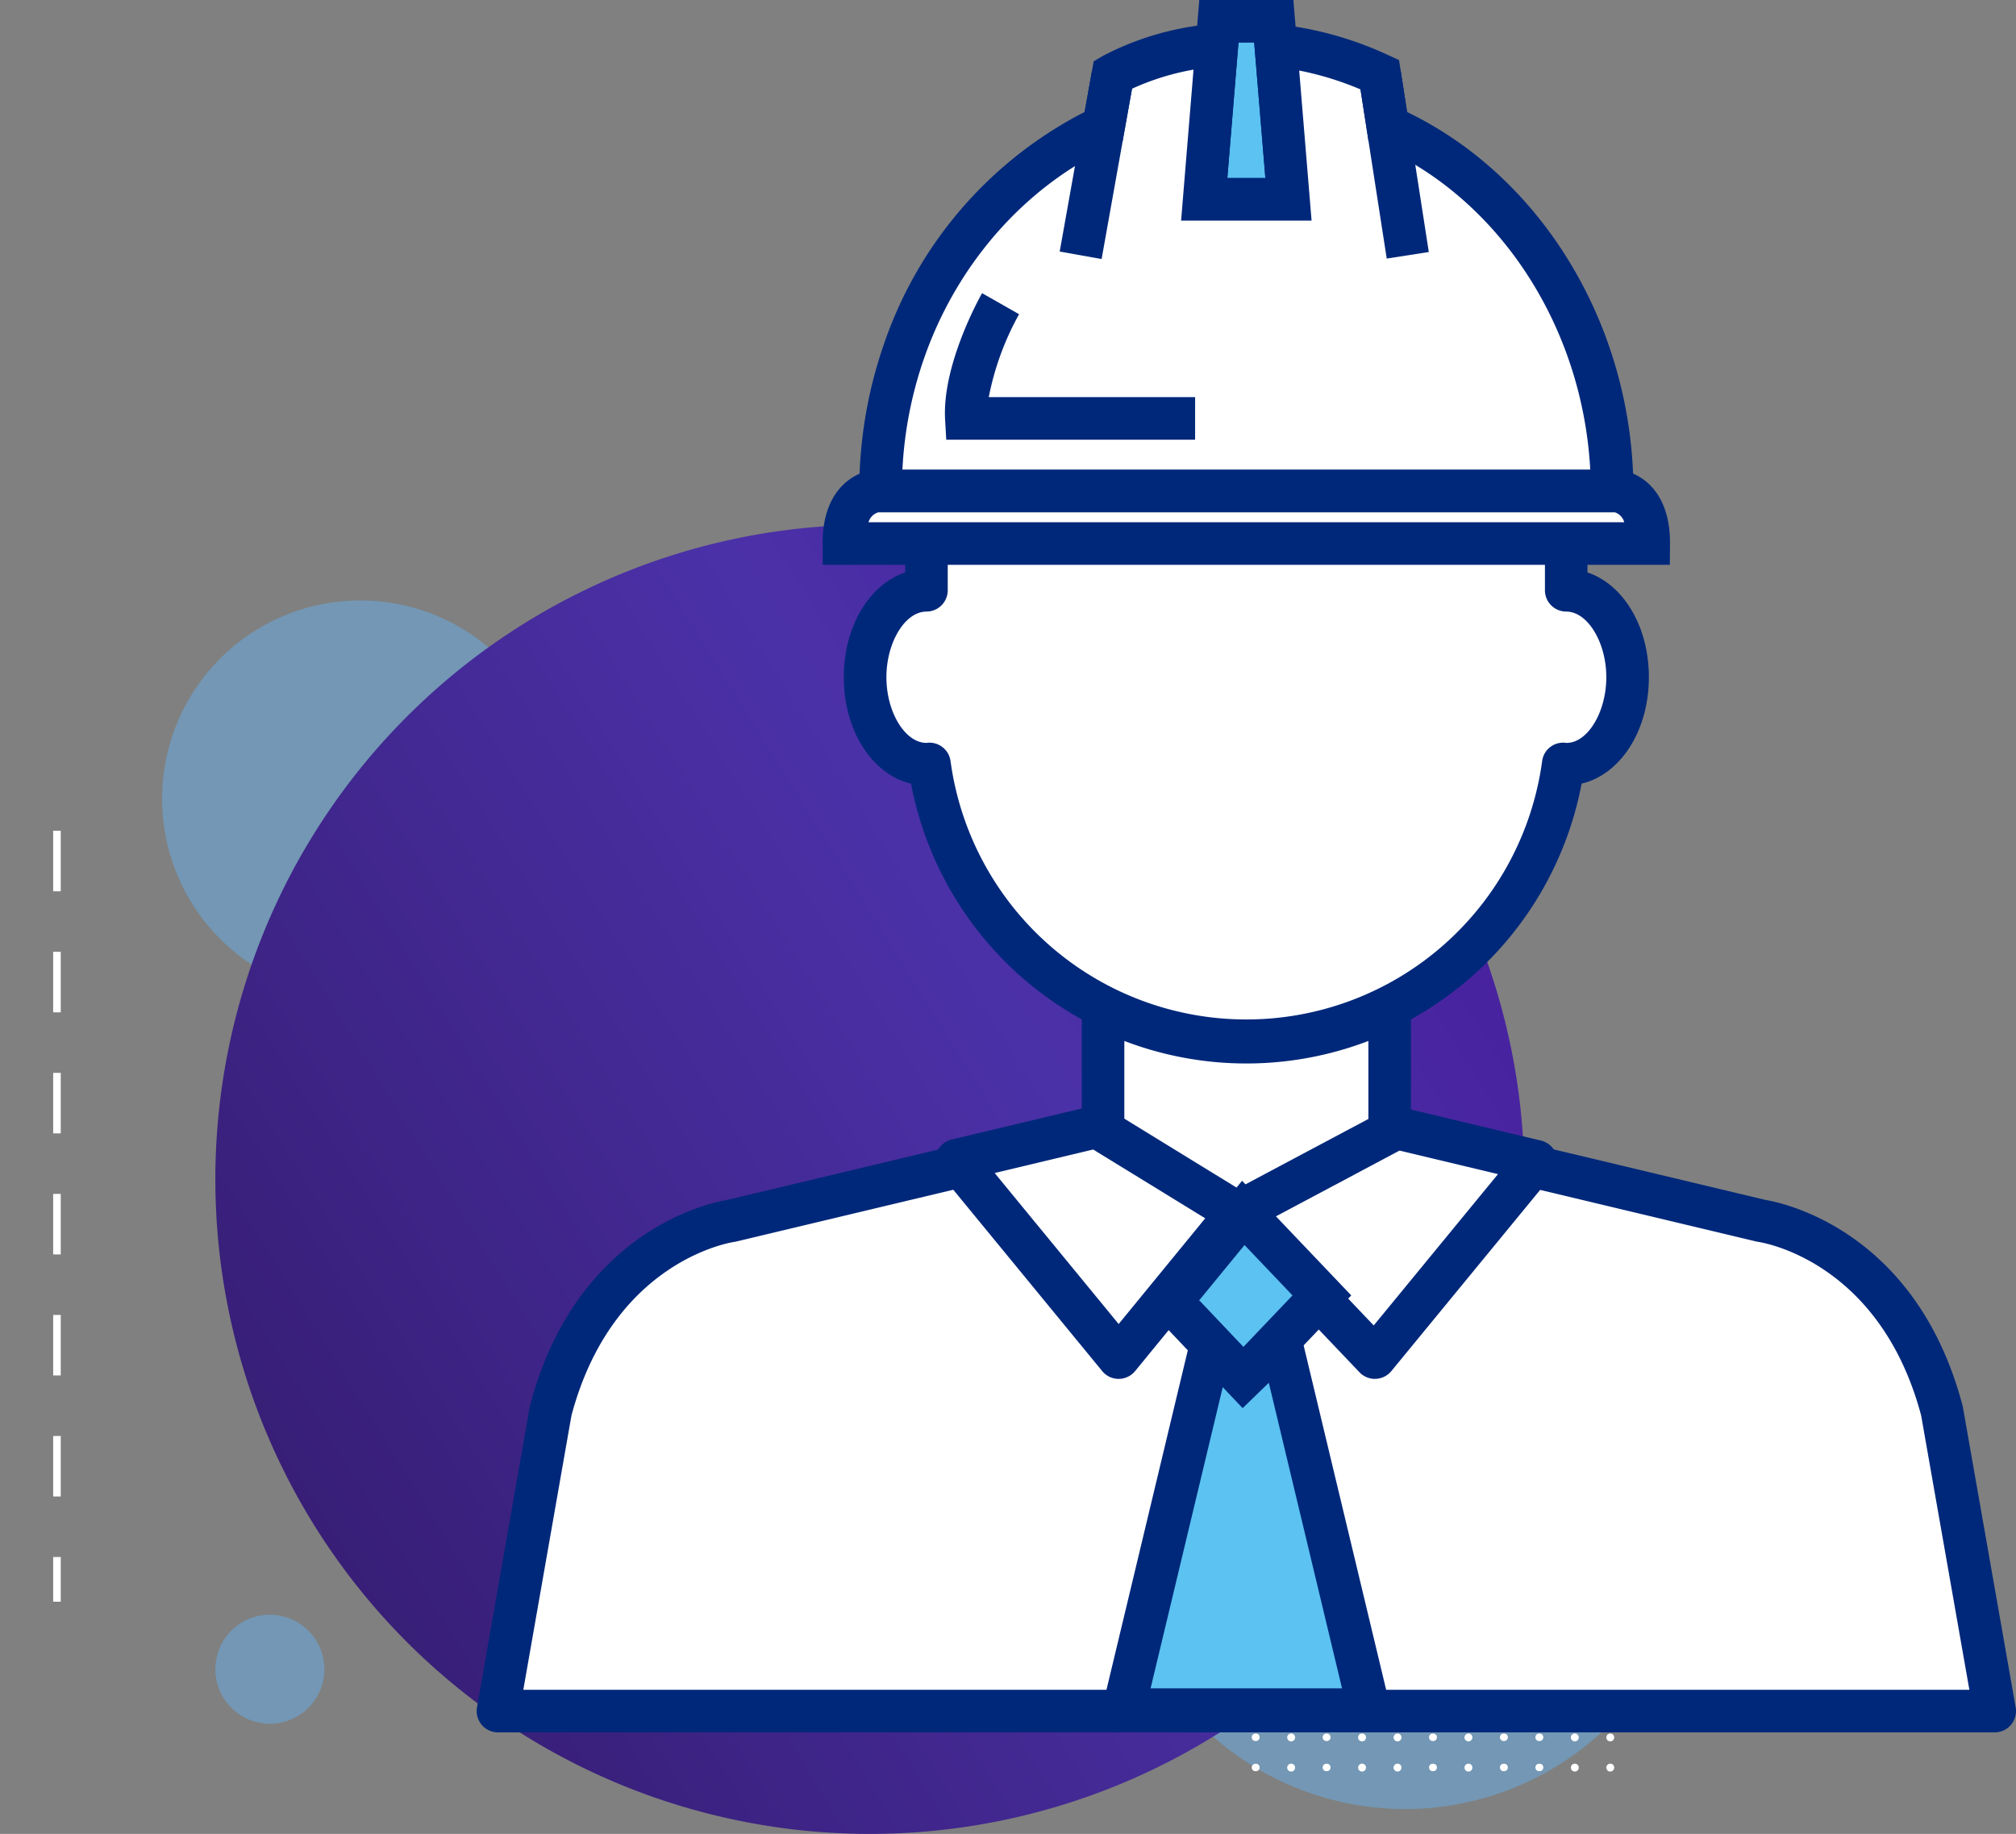 <svg xmlns="http://www.w3.org/2000/svg" xmlns:xlink="http://www.w3.org/1999/xlink" width="266.53" height="242.423" viewBox="0 0 266.53 242.423">
  <rect x="0" y="0" width="266.53" height="242.423" fill="#808080" stroke="none"/>
  <defs>
    <linearGradient id="linear-gradient" x1="-0.3" y1="0.958" x2="1.115" y2="0.079" gradientUnits="objectBoundingBox">
      <stop offset="0" stop-color="#2b1257"/>
      <stop offset="0.649" stop-color="#4b31a8"/>
      <stop offset="1" stop-color="#461698"/>
    </linearGradient>
  </defs>
  <g id="Grupo_81537" data-name="Grupo 81537" transform="translate(-380 -469.077)">
    <g id="Grupo_78676" data-name="Grupo 78676" transform="translate(-725 -3106.643)">
      <path id="Trazado_145968" data-name="Trazado 145968" d="M38.359,0A38.359,38.359,0,1,1,0,38.359,38.359,38.359,0,0,1,38.359,0Z" transform="translate(1252.387 3738.14)" fill="#64b5f6" opacity="0.444" style="mix-blend-mode: multiply;isolation: isolate"/>
      <path id="Trazado_145969" data-name="Trazado 145969" d="M26.211,0A26.211,26.211,0,1,1,0,26.211,26.211,26.211,0,0,1,26.211,0Z" transform="translate(1126.431 3655.093)" fill="#64b5f6" opacity="0.444" style="mix-blend-mode: multiply;isolation: isolate"/>
      <rect id="Rectángulo_34812" data-name="Rectángulo 34812" width="230" height="172.5" transform="translate(1105 3645.363)" fill="none"/>
      <path id="Trazado_145967" data-name="Trazado 145967" d="M86.529,0A86.529,86.529,0,1,1,0,86.529,86.529,86.529,0,0,1,86.529,0Z" transform="translate(1133.471 3645.085)" fill="url(#linear-gradient)"/>
      <path id="Trazado_145971" data-name="Trazado 145971" d="M7.207,0A7.207,7.207,0,1,1,0,7.207,7.207,7.207,0,0,1,7.207,0Z" transform="translate(1133.471 3789.169)" fill="#64b5f6" opacity="0.444" style="mix-blend-mode: multiply;isolation: isolate"/>
      <g id="Grupo_78276" data-name="Grupo 78276" transform="translate(1270.49 3765.026)">
        <g id="Grupo_53306" data-name="Grupo 53306">
          <path id="Trazado_99200" data-name="Trazado 99200" d="M415.256,50.722a.521.521,0,1,1-.521-.5A.51.51,0,0,1,415.256,50.722Z" transform="translate(-414.214 -50.224)" fill="#fff"/>
          <path id="Trazado_99201" data-name="Trazado 99201" d="M423.7,50.722a.521.521,0,1,1-.521-.5A.51.51,0,0,1,423.7,50.722Z" transform="translate(-417.972 -50.224)" fill="#fff"/>
          <path id="Trazado_99202" data-name="Trazado 99202" d="M432.148,50.722a.521.521,0,1,1-.521-.5A.51.51,0,0,1,432.148,50.722Z" transform="translate(-421.731 -50.224)" fill="#fff"/>
          <path id="Trazado_99203" data-name="Trazado 99203" d="M440.595,50.722a.521.521,0,1,1-.521-.5A.51.51,0,0,1,440.595,50.722Z" transform="translate(-425.49 -50.224)" fill="#fff"/>
          <path id="Trazado_99204" data-name="Trazado 99204" d="M449.041,50.722a.521.521,0,1,1-.521-.5A.51.51,0,0,1,449.041,50.722Z" transform="translate(-429.248 -50.224)" fill="#fff"/>
          <path id="Trazado_99205" data-name="Trazado 99205" d="M457.487,50.722a.521.521,0,1,1-.521-.5A.51.51,0,0,1,457.487,50.722Z" transform="translate(-433.006 -50.224)" fill="#fff"/>
          <path id="Trazado_99206" data-name="Trazado 99206" d="M465.934,50.722a.521.521,0,1,1-.521-.5A.51.51,0,0,1,465.934,50.722Z" transform="translate(-436.765 -50.224)" fill="#fff"/>
          <path id="Trazado_99207" data-name="Trazado 99207" d="M474.38,50.722a.521.521,0,1,1-.521-.5A.51.51,0,0,1,474.38,50.722Z" transform="translate(-440.523 -50.224)" fill="#fff"/>
          <path id="Trazado_99208" data-name="Trazado 99208" d="M482.826,50.722a.521.521,0,1,1-.521-.5A.51.51,0,0,1,482.826,50.722Z" transform="translate(-444.282 -50.224)" fill="#fff"/>
          <path id="Trazado_99209" data-name="Trazado 99209" d="M491.273,50.722a.521.521,0,1,1-.521-.5A.51.51,0,0,1,491.273,50.722Z" transform="translate(-448.041 -50.224)" fill="#fff"/>
          <path id="Trazado_99210" data-name="Trazado 99210" d="M499.719,50.722a.521.521,0,1,1-.521-.5A.51.51,0,0,1,499.719,50.722Z" transform="translate(-451.799 -50.224)" fill="#fff"/>
        </g>
        <g id="Grupo_53307" data-name="Grupo 53307" transform="translate(0 3.985)">
          <path id="Trazado_99211" data-name="Trazado 99211" d="M415.256,58.23a.521.521,0,1,1-.521-.5A.51.51,0,0,1,415.256,58.23Z" transform="translate(-414.214 -57.732)" fill="#fff"/>
          <path id="Trazado_99212" data-name="Trazado 99212" d="M423.7,58.23a.521.521,0,1,1-.521-.5A.51.51,0,0,1,423.7,58.23Z" transform="translate(-417.972 -57.732)" fill="#fff"/>
          <path id="Trazado_99213" data-name="Trazado 99213" d="M432.148,58.23a.521.521,0,1,1-.521-.5A.51.51,0,0,1,432.148,58.23Z" transform="translate(-421.731 -57.732)" fill="#fff"/>
          <path id="Trazado_99214" data-name="Trazado 99214" d="M440.595,58.23a.521.521,0,1,1-.521-.5A.51.51,0,0,1,440.595,58.23Z" transform="translate(-425.49 -57.732)" fill="#fff"/>
          <path id="Trazado_99215" data-name="Trazado 99215" d="M449.041,58.23a.521.521,0,1,1-.521-.5A.51.51,0,0,1,449.041,58.23Z" transform="translate(-429.248 -57.732)" fill="#fff"/>
          <path id="Trazado_99216" data-name="Trazado 99216" d="M457.487,58.23a.521.521,0,1,1-.521-.5A.51.51,0,0,1,457.487,58.23Z" transform="translate(-433.006 -57.732)" fill="#fff"/>
          <path id="Trazado_99217" data-name="Trazado 99217" d="M465.934,58.23a.521.521,0,1,1-.521-.5A.51.51,0,0,1,465.934,58.23Z" transform="translate(-436.765 -57.732)" fill="#fff"/>
          <path id="Trazado_99218" data-name="Trazado 99218" d="M474.38,58.23a.521.521,0,1,1-.521-.5A.51.51,0,0,1,474.38,58.23Z" transform="translate(-440.523 -57.732)" fill="#fff"/>
          <path id="Trazado_99219" data-name="Trazado 99219" d="M482.826,58.23a.521.521,0,1,1-.521-.5A.51.51,0,0,1,482.826,58.23Z" transform="translate(-444.282 -57.732)" fill="#fff"/>
          <path id="Trazado_99220" data-name="Trazado 99220" d="M491.273,58.23a.521.521,0,1,1-.521-.5A.51.51,0,0,1,491.273,58.23Z" transform="translate(-448.041 -57.732)" fill="#fff"/>
          <path id="Trazado_99221" data-name="Trazado 99221" d="M499.719,58.23a.521.521,0,1,1-.521-.5A.51.51,0,0,1,499.719,58.23Z" transform="translate(-451.799 -57.732)" fill="#fff"/>
        </g>
        <g id="Grupo_53308" data-name="Grupo 53308" transform="translate(0 7.97)">
          <ellipse id="Elipse_3955" data-name="Elipse 3955" cx="0.521" cy="0.498" rx="0.521" ry="0.498" fill="#fff"/>
          <path id="Trazado_99222" data-name="Trazado 99222" d="M423.7,65.738a.521.521,0,1,1-.521-.5A.51.51,0,0,1,423.7,65.738Z" transform="translate(-417.972 -65.24)" fill="#fff"/>
          <ellipse id="Elipse_3956" data-name="Elipse 3956" cx="0.521" cy="0.498" rx="0.521" ry="0.498" transform="translate(9.376)" fill="#fff"/>
          <path id="Trazado_99223" data-name="Trazado 99223" d="M440.595,65.738a.521.521,0,1,1-.521-.5A.51.51,0,0,1,440.595,65.738Z" transform="translate(-425.49 -65.24)" fill="#fff"/>
          <path id="Trazado_99224" data-name="Trazado 99224" d="M449.041,65.738a.521.521,0,1,1-.521-.5A.51.51,0,0,1,449.041,65.738Z" transform="translate(-429.248 -65.24)" fill="#fff"/>
          <ellipse id="Elipse_3957" data-name="Elipse 3957" cx="0.521" cy="0.498" rx="0.521" ry="0.498" transform="translate(23.439)" fill="#fff"/>
          <path id="Trazado_99225" data-name="Trazado 99225" d="M465.934,65.738a.521.521,0,1,1-.521-.5A.511.511,0,0,1,465.934,65.738Z" transform="translate(-436.765 -65.24)" fill="#fff"/>
          <ellipse id="Elipse_3958" data-name="Elipse 3958" cx="0.521" cy="0.498" rx="0.521" ry="0.498" transform="translate(32.815)" fill="#fff"/>
          <ellipse id="Elipse_3959" data-name="Elipse 3959" cx="0.521" cy="0.498" rx="0.521" ry="0.498" transform="translate(37.502)" fill="#fff"/>
          <path id="Trazado_99226" data-name="Trazado 99226" d="M491.273,65.738a.521.521,0,1,1-.521-.5A.511.511,0,0,1,491.273,65.738Z" transform="translate(-448.041 -65.24)" fill="#fff"/>
          <path id="Trazado_99227" data-name="Trazado 99227" d="M499.719,65.738a.521.521,0,1,1-.521-.5A.51.51,0,0,1,499.719,65.738Z" transform="translate(-451.799 -65.24)" fill="#fff"/>
        </g>
        <g id="Grupo_53309" data-name="Grupo 53309" transform="translate(0 11.955)">
          <ellipse id="Elipse_3960" data-name="Elipse 3960" cx="0.521" cy="0.498" rx="0.521" ry="0.498" transform="translate(0 0)" fill="#fff"/>
          <path id="Trazado_99228" data-name="Trazado 99228" d="M423.7,73.245a.521.521,0,1,1-.521-.5A.51.51,0,0,1,423.7,73.245Z" transform="translate(-417.972 -72.747)" fill="#fff"/>
          <ellipse id="Elipse_3961" data-name="Elipse 3961" cx="0.521" cy="0.498" rx="0.521" ry="0.498" transform="translate(9.376 0)" fill="#fff"/>
          <path id="Trazado_99229" data-name="Trazado 99229" d="M440.595,73.245a.521.521,0,1,1-.521-.5A.51.51,0,0,1,440.595,73.245Z" transform="translate(-425.49 -72.747)" fill="#fff"/>
          <path id="Trazado_99230" data-name="Trazado 99230" d="M449.041,73.245a.521.521,0,1,1-.521-.5A.51.51,0,0,1,449.041,73.245Z" transform="translate(-429.248 -72.747)" fill="#fff"/>
          <ellipse id="Elipse_3962" data-name="Elipse 3962" cx="0.521" cy="0.498" rx="0.521" ry="0.498" transform="translate(23.439 0)" fill="#fff"/>
          <path id="Trazado_99231" data-name="Trazado 99231" d="M465.934,73.245a.521.521,0,1,1-.521-.5A.51.51,0,0,1,465.934,73.245Z" transform="translate(-436.765 -72.747)" fill="#fff"/>
          <ellipse id="Elipse_3963" data-name="Elipse 3963" cx="0.521" cy="0.498" rx="0.521" ry="0.498" transform="translate(32.815 0)" fill="#fff"/>
          <ellipse id="Elipse_3964" data-name="Elipse 3964" cx="0.521" cy="0.498" rx="0.521" ry="0.498" transform="translate(37.502 0)" fill="#fff"/>
          <path id="Trazado_99232" data-name="Trazado 99232" d="M491.273,73.245a.521.521,0,1,1-.521-.5A.51.51,0,0,1,491.273,73.245Z" transform="translate(-448.041 -72.747)" fill="#fff"/>
          <path id="Trazado_99233" data-name="Trazado 99233" d="M499.719,73.245a.521.521,0,1,1-.521-.5A.51.51,0,0,1,499.719,73.245Z" transform="translate(-451.799 -72.747)" fill="#fff"/>
        </g>
        <g id="Grupo_53310" data-name="Grupo 53310" transform="translate(0 15.94)">
          <path id="Trazado_99234" data-name="Trazado 99234" d="M415.256,80.753a.521.521,0,1,1-.521-.5A.51.51,0,0,1,415.256,80.753Z" transform="translate(-414.214 -80.255)" fill="#fff"/>
          <path id="Trazado_99235" data-name="Trazado 99235" d="M423.7,80.753a.521.521,0,1,1-.521-.5A.51.51,0,0,1,423.7,80.753Z" transform="translate(-417.972 -80.255)" fill="#fff"/>
          <path id="Trazado_99236" data-name="Trazado 99236" d="M432.148,80.753a.521.521,0,1,1-.521-.5A.51.51,0,0,1,432.148,80.753Z" transform="translate(-421.731 -80.255)" fill="#fff"/>
          <path id="Trazado_99237" data-name="Trazado 99237" d="M440.595,80.753a.521.521,0,1,1-.521-.5A.51.51,0,0,1,440.595,80.753Z" transform="translate(-425.49 -80.255)" fill="#fff"/>
          <path id="Trazado_99238" data-name="Trazado 99238" d="M449.041,80.753a.521.521,0,1,1-.521-.5A.51.51,0,0,1,449.041,80.753Z" transform="translate(-429.248 -80.255)" fill="#fff"/>
          <path id="Trazado_99239" data-name="Trazado 99239" d="M457.487,80.753a.521.521,0,1,1-.521-.5A.51.51,0,0,1,457.487,80.753Z" transform="translate(-433.006 -80.255)" fill="#fff"/>
          <path id="Trazado_99240" data-name="Trazado 99240" d="M465.934,80.753a.521.521,0,1,1-.521-.5A.51.51,0,0,1,465.934,80.753Z" transform="translate(-436.765 -80.255)" fill="#fff"/>
          <path id="Trazado_99241" data-name="Trazado 99241" d="M474.38,80.753a.521.521,0,1,1-.521-.5A.51.51,0,0,1,474.38,80.753Z" transform="translate(-440.523 -80.255)" fill="#fff"/>
          <path id="Trazado_99242" data-name="Trazado 99242" d="M482.826,80.753a.521.521,0,1,1-.521-.5A.51.51,0,0,1,482.826,80.753Z" transform="translate(-444.282 -80.255)" fill="#fff"/>
          <path id="Trazado_99243" data-name="Trazado 99243" d="M491.273,80.753a.521.521,0,1,1-.521-.5A.51.51,0,0,1,491.273,80.753Z" transform="translate(-448.041 -80.255)" fill="#fff"/>
          <path id="Trazado_99244" data-name="Trazado 99244" d="M499.719,80.753a.521.521,0,1,1-.521-.5A.51.51,0,0,1,499.719,80.753Z" transform="translate(-451.799 -80.255)" fill="#fff"/>
        </g>
        <g id="Grupo_53311" data-name="Grupo 53311" transform="translate(0 19.925)">
          <ellipse id="Elipse_3965" data-name="Elipse 3965" cx="0.521" cy="0.498" rx="0.521" ry="0.498" transform="translate(0 0)" fill="#fff"/>
          <path id="Trazado_99245" data-name="Trazado 99245" d="M423.7,88.261a.521.521,0,1,1-.521-.5A.51.51,0,0,1,423.7,88.261Z" transform="translate(-417.972 -87.763)" fill="#fff"/>
          <ellipse id="Elipse_3966" data-name="Elipse 3966" cx="0.521" cy="0.498" rx="0.521" ry="0.498" transform="translate(9.376 0)" fill="#fff"/>
          <path id="Trazado_99246" data-name="Trazado 99246" d="M440.595,88.261a.521.521,0,1,1-.521-.5A.51.51,0,0,1,440.595,88.261Z" transform="translate(-425.49 -87.763)" fill="#fff"/>
          <path id="Trazado_99247" data-name="Trazado 99247" d="M449.041,88.261a.521.521,0,1,1-.521-.5A.51.51,0,0,1,449.041,88.261Z" transform="translate(-429.248 -87.763)" fill="#fff"/>
          <ellipse id="Elipse_3967" data-name="Elipse 3967" cx="0.521" cy="0.498" rx="0.521" ry="0.498" transform="translate(23.439 0)" fill="#fff"/>
          <path id="Trazado_99248" data-name="Trazado 99248" d="M465.934,88.261a.521.521,0,1,1-.521-.5A.51.51,0,0,1,465.934,88.261Z" transform="translate(-436.765 -87.763)" fill="#fff"/>
          <ellipse id="Elipse_3968" data-name="Elipse 3968" cx="0.521" cy="0.498" rx="0.521" ry="0.498" transform="translate(32.815 0)" fill="#fff"/>
          <ellipse id="Elipse_3969" data-name="Elipse 3969" cx="0.521" cy="0.498" rx="0.521" ry="0.498" transform="translate(37.502 0)" fill="#fff"/>
          <path id="Trazado_99249" data-name="Trazado 99249" d="M491.273,88.261a.521.521,0,1,1-.521-.5A.51.51,0,0,1,491.273,88.261Z" transform="translate(-448.041 -87.763)" fill="#fff"/>
          <path id="Trazado_99250" data-name="Trazado 99250" d="M499.719,88.261a.521.521,0,1,1-.521-.5A.51.51,0,0,1,499.719,88.261Z" transform="translate(-451.799 -87.763)" fill="#fff"/>
        </g>
        <g id="Grupo_53312" data-name="Grupo 53312" transform="translate(0 23.91)">
          <ellipse id="Elipse_3970" data-name="Elipse 3970" cx="0.521" cy="0.498" rx="0.521" ry="0.498" fill="#fff"/>
          <path id="Trazado_99251" data-name="Trazado 99251" d="M423.7,95.769a.521.521,0,1,1-.521-.5A.51.51,0,0,1,423.7,95.769Z" transform="translate(-417.972 -95.271)" fill="#fff"/>
          <ellipse id="Elipse_3971" data-name="Elipse 3971" cx="0.521" cy="0.498" rx="0.521" ry="0.498" transform="translate(9.376)" fill="#fff"/>
          <path id="Trazado_99252" data-name="Trazado 99252" d="M440.595,95.769a.521.521,0,1,1-.521-.5A.51.51,0,0,1,440.595,95.769Z" transform="translate(-425.49 -95.271)" fill="#fff"/>
          <path id="Trazado_99253" data-name="Trazado 99253" d="M449.041,95.769a.521.521,0,1,1-.521-.5A.51.51,0,0,1,449.041,95.769Z" transform="translate(-429.248 -95.271)" fill="#fff"/>
          <ellipse id="Elipse_3972" data-name="Elipse 3972" cx="0.521" cy="0.498" rx="0.521" ry="0.498" transform="translate(23.439)" fill="#fff"/>
          <path id="Trazado_99254" data-name="Trazado 99254" d="M465.934,95.769a.521.521,0,1,1-.521-.5A.51.51,0,0,1,465.934,95.769Z" transform="translate(-436.765 -95.271)" fill="#fff"/>
          <ellipse id="Elipse_3973" data-name="Elipse 3973" cx="0.521" cy="0.498" rx="0.521" ry="0.498" transform="translate(32.815)" fill="#fff"/>
          <ellipse id="Elipse_3974" data-name="Elipse 3974" cx="0.521" cy="0.498" rx="0.521" ry="0.498" transform="translate(37.502)" fill="#fff"/>
          <path id="Trazado_99255" data-name="Trazado 99255" d="M491.273,95.769a.521.521,0,1,1-.521-.5A.51.51,0,0,1,491.273,95.769Z" transform="translate(-448.041 -95.271)" fill="#fff"/>
          <path id="Trazado_99256" data-name="Trazado 99256" d="M499.719,95.769a.521.521,0,1,1-.521-.5A.51.51,0,0,1,499.719,95.769Z" transform="translate(-451.799 -95.271)" fill="#fff"/>
        </g>
        <g id="Grupo_53313" data-name="Grupo 53313" transform="translate(0 27.895)">
          <path id="Trazado_99257" data-name="Trazado 99257" d="M415.256,103.277a.521.521,0,1,1-.521-.5A.51.51,0,0,1,415.256,103.277Z" transform="translate(-414.214 -102.779)" fill="#fff"/>
          <path id="Trazado_99258" data-name="Trazado 99258" d="M423.7,103.277a.521.521,0,1,1-.521-.5A.51.51,0,0,1,423.7,103.277Z" transform="translate(-417.972 -102.779)" fill="#fff"/>
          <path id="Trazado_99259" data-name="Trazado 99259" d="M432.148,103.277a.521.521,0,1,1-.521-.5A.51.51,0,0,1,432.148,103.277Z" transform="translate(-421.731 -102.779)" fill="#fff"/>
          <path id="Trazado_99260" data-name="Trazado 99260" d="M440.595,103.277a.521.521,0,1,1-.521-.5A.51.51,0,0,1,440.595,103.277Z" transform="translate(-425.49 -102.779)" fill="#fff"/>
          <path id="Trazado_99261" data-name="Trazado 99261" d="M449.041,103.277a.521.521,0,1,1-.521-.5A.51.51,0,0,1,449.041,103.277Z" transform="translate(-429.248 -102.779)" fill="#fff"/>
          <path id="Trazado_99262" data-name="Trazado 99262" d="M457.487,103.277a.521.521,0,1,1-.521-.5A.51.51,0,0,1,457.487,103.277Z" transform="translate(-433.006 -102.779)" fill="#fff"/>
          <path id="Trazado_99263" data-name="Trazado 99263" d="M465.934,103.277a.521.521,0,1,1-.521-.5A.51.51,0,0,1,465.934,103.277Z" transform="translate(-436.765 -102.779)" fill="#fff"/>
          <path id="Trazado_99264" data-name="Trazado 99264" d="M474.38,103.277a.521.521,0,1,1-.521-.5A.51.51,0,0,1,474.38,103.277Z" transform="translate(-440.523 -102.779)" fill="#fff"/>
          <path id="Trazado_99265" data-name="Trazado 99265" d="M482.826,103.277a.521.521,0,1,1-.521-.5A.51.51,0,0,1,482.826,103.277Z" transform="translate(-444.282 -102.779)" fill="#fff"/>
          <path id="Trazado_99266" data-name="Trazado 99266" d="M491.273,103.277a.521.521,0,1,1-.521-.5A.51.51,0,0,1,491.273,103.277Z" transform="translate(-448.041 -102.779)" fill="#fff"/>
          <path id="Trazado_99267" data-name="Trazado 99267" d="M499.719,103.277a.521.521,0,1,1-.521-.5A.51.51,0,0,1,499.719,103.277Z" transform="translate(-451.799 -102.779)" fill="#fff"/>
        </g>
        <g id="Grupo_53314" data-name="Grupo 53314" transform="translate(0 31.88)">
          <ellipse id="Elipse_3975" data-name="Elipse 3975" cx="0.521" cy="0.498" rx="0.521" ry="0.498" fill="#fff"/>
          <path id="Trazado_99268" data-name="Trazado 99268" d="M423.7,110.785a.521.521,0,1,1-.521-.5A.51.51,0,0,1,423.7,110.785Z" transform="translate(-417.972 -110.287)" fill="#fff"/>
          <ellipse id="Elipse_3976" data-name="Elipse 3976" cx="0.521" cy="0.498" rx="0.521" ry="0.498" transform="translate(9.376)" fill="#fff"/>
          <path id="Trazado_99269" data-name="Trazado 99269" d="M440.595,110.785a.521.521,0,1,1-.521-.5A.51.51,0,0,1,440.595,110.785Z" transform="translate(-425.49 -110.287)" fill="#fff"/>
          <path id="Trazado_99270" data-name="Trazado 99270" d="M449.041,110.785a.521.521,0,1,1-.521-.5A.51.51,0,0,1,449.041,110.785Z" transform="translate(-429.248 -110.287)" fill="#fff"/>
          <ellipse id="Elipse_3977" data-name="Elipse 3977" cx="0.521" cy="0.498" rx="0.521" ry="0.498" transform="translate(23.439)" fill="#fff"/>
          <path id="Trazado_99271" data-name="Trazado 99271" d="M465.934,110.785a.521.521,0,1,1-.521-.5A.511.511,0,0,1,465.934,110.785Z" transform="translate(-436.765 -110.287)" fill="#fff"/>
          <ellipse id="Elipse_3978" data-name="Elipse 3978" cx="0.521" cy="0.498" rx="0.521" ry="0.498" transform="translate(32.815)" fill="#fff"/>
          <ellipse id="Elipse_3979" data-name="Elipse 3979" cx="0.521" cy="0.498" rx="0.521" ry="0.498" transform="translate(37.502)" fill="#fff"/>
          <path id="Trazado_99272" data-name="Trazado 99272" d="M491.273,110.785a.521.521,0,1,1-.521-.5A.511.511,0,0,1,491.273,110.785Z" transform="translate(-448.041 -110.287)" fill="#fff"/>
          <path id="Trazado_99273" data-name="Trazado 99273" d="M499.719,110.785a.521.521,0,1,1-.521-.5A.51.51,0,0,1,499.719,110.785Z" transform="translate(-451.799 -110.287)" fill="#fff"/>
        </g>
        <g id="Grupo_53315" data-name="Grupo 53315" transform="translate(0 35.864)">
          <path id="Trazado_99274" data-name="Trazado 99274" d="M415.256,118.292a.521.521,0,1,1-.521-.5A.51.51,0,0,1,415.256,118.292Z" transform="translate(-414.214 -117.794)" fill="#fff"/>
          <path id="Trazado_99275" data-name="Trazado 99275" d="M423.7,118.292a.521.521,0,1,1-.521-.5A.51.51,0,0,1,423.7,118.292Z" transform="translate(-417.972 -117.794)" fill="#fff"/>
          <path id="Trazado_99276" data-name="Trazado 99276" d="M432.148,118.292a.521.521,0,1,1-.521-.5A.51.51,0,0,1,432.148,118.292Z" transform="translate(-421.731 -117.794)" fill="#fff"/>
          <path id="Trazado_99277" data-name="Trazado 99277" d="M440.595,118.292a.521.521,0,1,1-.521-.5A.51.51,0,0,1,440.595,118.292Z" transform="translate(-425.49 -117.794)" fill="#fff"/>
          <path id="Trazado_99278" data-name="Trazado 99278" d="M449.041,118.292a.521.521,0,1,1-.521-.5A.51.51,0,0,1,449.041,118.292Z" transform="translate(-429.248 -117.794)" fill="#fff"/>
          <path id="Trazado_99279" data-name="Trazado 99279" d="M457.487,118.292a.521.521,0,1,1-.521-.5A.51.51,0,0,1,457.487,118.292Z" transform="translate(-433.006 -117.794)" fill="#fff"/>
          <path id="Trazado_99280" data-name="Trazado 99280" d="M465.934,118.292a.521.521,0,1,1-.521-.5A.511.511,0,0,1,465.934,118.292Z" transform="translate(-436.765 -117.794)" fill="#fff"/>
          <path id="Trazado_99281" data-name="Trazado 99281" d="M474.38,118.292a.521.521,0,1,1-.521-.5A.51.51,0,0,1,474.38,118.292Z" transform="translate(-440.523 -117.794)" fill="#fff"/>
          <path id="Trazado_99282" data-name="Trazado 99282" d="M482.826,118.292a.521.521,0,1,1-.521-.5A.51.51,0,0,1,482.826,118.292Z" transform="translate(-444.282 -117.794)" fill="#fff"/>
          <path id="Trazado_99283" data-name="Trazado 99283" d="M491.273,118.292a.521.521,0,1,1-.521-.5A.511.511,0,0,1,491.273,118.292Z" transform="translate(-448.041 -117.794)" fill="#fff"/>
          <path id="Trazado_99284" data-name="Trazado 99284" d="M499.719,118.292a.521.521,0,1,1-.521-.5A.51.51,0,0,1,499.719,118.292Z" transform="translate(-451.799 -117.794)" fill="#fff"/>
        </g>
        <g id="Grupo_53316" data-name="Grupo 53316" transform="translate(0 39.849)">
          <ellipse id="Elipse_3980" data-name="Elipse 3980" cx="0.521" cy="0.498" rx="0.521" ry="0.498" transform="translate(0 0)" fill="#fff"/>
          <path id="Trazado_99285" data-name="Trazado 99285" d="M423.7,125.8a.521.521,0,1,1-.521-.5A.51.51,0,0,1,423.7,125.8Z" transform="translate(-417.972 -125.302)" fill="#fff"/>
          <ellipse id="Elipse_3981" data-name="Elipse 3981" cx="0.521" cy="0.498" rx="0.521" ry="0.498" transform="translate(9.376 0)" fill="#fff"/>
          <path id="Trazado_99286" data-name="Trazado 99286" d="M440.595,125.8a.521.521,0,1,1-.521-.5A.51.51,0,0,1,440.595,125.8Z" transform="translate(-425.49 -125.302)" fill="#fff"/>
          <path id="Trazado_99287" data-name="Trazado 99287" d="M449.041,125.8a.521.521,0,1,1-.521-.5A.51.51,0,0,1,449.041,125.8Z" transform="translate(-429.248 -125.302)" fill="#fff"/>
          <ellipse id="Elipse_3982" data-name="Elipse 3982" cx="0.521" cy="0.498" rx="0.521" ry="0.498" transform="translate(23.439 0)" fill="#fff"/>
          <path id="Trazado_99288" data-name="Trazado 99288" d="M465.934,125.8a.521.521,0,1,1-.521-.5A.51.51,0,0,1,465.934,125.8Z" transform="translate(-436.765 -125.302)" fill="#fff"/>
          <ellipse id="Elipse_3983" data-name="Elipse 3983" cx="0.521" cy="0.498" rx="0.521" ry="0.498" transform="translate(32.815 0)" fill="#fff"/>
          <ellipse id="Elipse_3984" data-name="Elipse 3984" cx="0.521" cy="0.498" rx="0.521" ry="0.498" transform="translate(37.502 0)" fill="#fff"/>
          <path id="Trazado_99289" data-name="Trazado 99289" d="M491.273,125.8a.521.521,0,1,1-.521-.5A.51.51,0,0,1,491.273,125.8Z" transform="translate(-448.041 -125.302)" fill="#fff"/>
          <path id="Trazado_99290" data-name="Trazado 99290" d="M499.719,125.8a.521.521,0,1,1-.521-.5A.51.51,0,0,1,499.719,125.8Z" transform="translate(-451.799 -125.302)" fill="#fff"/>
        </g>
        <g id="Grupo_53317" data-name="Grupo 53317" transform="translate(0 43.835)">
          <ellipse id="Elipse_3985" data-name="Elipse 3985" cx="0.521" cy="0.498" rx="0.521" ry="0.498" transform="translate(0 0)" fill="#fff"/>
          <path id="Trazado_99291" data-name="Trazado 99291" d="M423.7,133.308a.521.521,0,1,1-.521-.5A.51.51,0,0,1,423.7,133.308Z" transform="translate(-417.972 -132.81)" fill="#fff"/>
          <ellipse id="Elipse_3986" data-name="Elipse 3986" cx="0.521" cy="0.498" rx="0.521" ry="0.498" transform="translate(9.376 0)" fill="#fff"/>
          <path id="Trazado_99292" data-name="Trazado 99292" d="M440.595,133.308a.521.521,0,1,1-.521-.5A.51.51,0,0,1,440.595,133.308Z" transform="translate(-425.49 -132.81)" fill="#fff"/>
          <path id="Trazado_99293" data-name="Trazado 99293" d="M449.041,133.308a.521.521,0,1,1-.521-.5A.51.51,0,0,1,449.041,133.308Z" transform="translate(-429.248 -132.81)" fill="#fff"/>
          <ellipse id="Elipse_3987" data-name="Elipse 3987" cx="0.521" cy="0.498" rx="0.521" ry="0.498" transform="translate(23.439 0)" fill="#fff"/>
          <path id="Trazado_99294" data-name="Trazado 99294" d="M465.934,133.308a.521.521,0,1,1-.521-.5A.51.51,0,0,1,465.934,133.308Z" transform="translate(-436.765 -132.81)" fill="#fff"/>
          <ellipse id="Elipse_3988" data-name="Elipse 3988" cx="0.521" cy="0.498" rx="0.521" ry="0.498" transform="translate(32.815 0)" fill="#fff"/>
          <ellipse id="Elipse_3989" data-name="Elipse 3989" cx="0.521" cy="0.498" rx="0.521" ry="0.498" transform="translate(37.502 0)" fill="#fff"/>
          <path id="Trazado_99295" data-name="Trazado 99295" d="M491.273,133.308a.521.521,0,1,1-.521-.5A.51.51,0,0,1,491.273,133.308Z" transform="translate(-448.041 -132.81)" fill="#fff"/>
          <path id="Trazado_99296" data-name="Trazado 99296" d="M499.719,133.308a.521.521,0,1,1-.521-.5A.51.51,0,0,1,499.719,133.308Z" transform="translate(-451.799 -132.81)" fill="#fff"/>
        </g>
      </g>
      <line id="Línea_138" data-name="Línea 138" y2="101.907" transform="translate(1112.531 3685.541)" fill="none" stroke="#fff" stroke-width="1" stroke-dasharray="8"/>
    </g>
    <g id="Grupo_81326" data-name="Grupo 81326" transform="translate(-1429.335 -898.751)">
      <g id="Grupo_81312" data-name="Grupo 81312" transform="translate(1920.893 1396.119)">
        <path id="Trazado_156548" data-name="Trazado 156548" d="M2035.46,1457.4v-4.632a42.292,42.292,0,0,0-84.583,0v4.632c-4.479,0-8.108,5.148-8.108,11.5s3.629,11.492,8.108,11.492c.133,0,.259-.017.4-.028a42.28,42.28,0,0,0,83.791,0c.134.011.268.028.393.028,4.487,0,8.116-5.148,8.116-11.492S2039.948,1457.4,2035.46,1457.4Z" transform="translate(-1939.955 -1407.666)" fill="#fff"/>
        <path id="Trazado_156549" data-name="Trazado 156549" d="M1992.123,1518.721a45.231,45.231,0,0,1-44.323-36.8c-5.121-1.215-8.89-6.959-8.89-14.069,0-6.745,3.39-12.26,8.107-13.848v-2.279a45.107,45.107,0,0,1,90.213,0V1454c4.722,1.586,8.115,7.1,8.115,13.849,0,7.108-3.768,12.851-8.891,14.068A45.233,45.233,0,0,1,1992.123,1518.721Zm-41.888-42.219a2.815,2.815,0,0,1,2.786,2.439,39.466,39.466,0,0,0,78.213,0,2.8,2.8,0,0,1,3.027-2.428l.218.02c2.761,0,5.239-4.056,5.239-8.679s-2.478-8.68-5.3-8.68a2.815,2.815,0,0,1-2.814-2.815v-4.632a39.477,39.477,0,0,0-78.955,0v4.632a2.815,2.815,0,0,1-2.814,2.815c-2.819,0-5.293,4.056-5.293,8.68s2.474,8.677,5.293,8.677l.014,0,.155-.014C1950.08,1476.505,1950.157,1476.5,1950.234,1476.5Z" transform="translate(-1938.91 -1406.621)" fill="#00287a"/>
      </g>
      <g id="Grupo_81313" data-name="Grupo 81313" transform="translate(1872.356 1498.295)">
        <path id="Trazado_156550" data-name="Trazado 156550" d="M2067.118,1603.806c-5.979-22.657-23.878-25.127-23.878-25.127l-49.136-11.725v-16.372a42.251,42.251,0,0,1-37.895,0v16.372l-49.136,11.725s-17.9,2.47-23.9,25.127l-6.963,39.681h197.88Z" transform="translate(-1873.401 -1547.768)" fill="#fff"/>
        <path id="Trazado_156551" data-name="Trazado 156551" d="M2073.05,1645.257H1875.17a2.815,2.815,0,0,1-2.772-3.3l6.963-39.681c.013-.079.03-.156.051-.234,6.169-23.318,24.071-26.847,26.075-27.17l46.863-11.184v-14.15a2.815,2.815,0,0,1,4.081-2.513,39.439,39.439,0,0,0,35.363,0,2.815,2.815,0,0,1,4.08,2.514v14.15l46.862,11.184c2,.324,19.9,3.852,26.059,27.173.02.077.038.153.051.231l6.977,39.681a2.816,2.816,0,0,1-2.772,3.3Zm-194.529-5.629H2069.7l-6.375-36.26c-5.422-20.338-20.87-22.849-21.526-22.946-.081-.012-.175-.03-.255-.049l-49.136-11.726a2.815,2.815,0,0,1-2.162-2.738v-12.049a45.192,45.192,0,0,1-32.265,0v12.047a2.816,2.816,0,0,1-2.161,2.738l-49.136,11.726c-.088.021-.178.038-.268.05-.643.1-16.095,2.6-21.529,22.945Z" transform="translate(-1872.356 -1546.723)" fill="#00287a"/>
      </g>
      <g id="Grupo_81316" data-name="Grupo 81316" transform="translate(1932.992 1513.956)">
        <g id="Grupo_81314" data-name="Grupo 81314">
          <path id="Trazado_156552" data-name="Trazado 156552" d="M1977.9,1572.058l-18.537,4.427,21.426,26.089,15.663-19.124Z" transform="translate(-1956.545 -1569.243)" fill="#fff"/>
          <path id="Trazado_156553" data-name="Trazado 156553" d="M1979.74,1604.345a2.816,2.816,0,0,1-2.175-1.028l-21.426-26.09a2.814,2.814,0,0,1,1.521-4.523l18.537-4.427a2.8,2.8,0,0,1,2.127.339l18.551,11.392a2.812,2.812,0,0,1,.7,4.181l-15.662,19.124a2.821,2.821,0,0,1-2.176,1.031Zm-16.394-27.212,16.391,19.959,11.446-13.975-14.812-9.094Z" transform="translate(-1955.5 -1568.198)" fill="#00287a"/>
        </g>
        <g id="Grupo_81315" data-name="Grupo 81315" transform="translate(37.088 0.171)">
          <path id="Trazado_156554" data-name="Trazado 156554" d="M2031.3,1572.293l18.434,4.4-21.309,25.941-18.212-19.124Z" transform="translate(-2007.4 -1569.478)" fill="#fff"/>
          <path id="Trazado_156555" data-name="Trazado 156555" d="M2027.383,1604.408a2.815,2.815,0,0,1-2.039-.874l-18.212-19.124a2.814,2.814,0,0,1,.716-4.425l21.087-11.221a2.8,2.8,0,0,1,1.976-.253l18.435,4.4a2.814,2.814,0,0,1,1.521,4.523l-21.309,25.942a2.814,2.814,0,0,1-2.071,1.026Zm-13.618-21.2,13.462,14.136,16.433-20.006-13.021-3.11Z" transform="translate(-2006.356 -1568.433)" fill="#00287a"/>
        </g>
      </g>
      <g id="Grupo_81317" data-name="Grupo 81317" transform="translate(1960.371 1523.917)">
        <path id="Trazado_156556" data-name="Trazado 156556" d="M2007.77,1587.68l-9.586,11.7,9.586,10.1,10.387-10.9Z" transform="translate(-1994.434 -1583.432)" fill="#5bc2f2"/>
        <path id="Trazado_156557" data-name="Trazado 156557" d="M2006.373,1611.992l-13.332-14.053,13.177-16.083,14.433,15.15Zm-5.832-14.325,5.841,6.157,6.5-6.818-6.341-6.656Z" transform="translate(-1993.042 -1581.856)" fill="#00287a"/>
      </g>
      <g id="Grupo_81318" data-name="Grupo 81318" transform="translate(1954.316 1539.698)">
        <path id="Trazado_156558" data-name="Trazado 156558" d="M2010.415,1610.98l-4.96,4.812-4.242-4.475-11.58,48.33h32.445Z" transform="translate(-1986.064 -1605.521)" fill="#5bc2f2"/>
        <path id="Trazado_156559" data-name="Trazado 156559" d="M2024.321,1660.434H1984.74l13.621-56.846,5.853,6.176,6.462-6.268Zm-32.445-5.628h25.309l-9.681-40.393-3.458,3.355-2.631-2.775Z" transform="translate(-1984.74 -1603.495)" fill="#00287a"/>
      </g>
      <g id="Grupo_81325" data-name="Grupo 81325" transform="translate(1918.092 1367.828)">
        <g id="Grupo_81319" data-name="Grupo 81319" transform="translate(47.395)">
          <path id="Trazado_156560" data-name="Trazado 156560" d="M2015.385,1395.221l-1.946-23.534h-7.256l-1.937,23.534Z" transform="translate(-2001.191 -1368.873)" fill="#5bc2f2"/>
          <path id="Trazado_156561" data-name="Trazado 156561" d="M2017.308,1396.991h-17.25l2.4-29.163H2014.9Zm-11.14-5.629h5.026l-1.48-17.9h-2.073Z" transform="translate(-2000.057 -1367.828)" fill="#00287a"/>
        </g>
        <g id="Grupo_81320" data-name="Grupo 81320" transform="translate(4.849 2.845)">
          <path id="Trazado_156562" data-name="Trazado 156562" d="M2042.289,1434.946c0-15.592-6.541-31.436-19.306-41.828a46.324,46.324,0,0,0-10.347-6.362l-1.065-6.854a43.4,43.4,0,0,0-13.745-3.852l1.678,20.335h-11.139l1.678-20.4a35.409,35.409,0,0,0-13.749,3.918l-1.227,6.854c-12.771,5.866-22.038,17.213-26.4,29.732a56.033,56.033,0,0,0-3.088,18.458h96.711" transform="translate(-1942.764 -1372.881)" fill="#fff"/>
          <path id="Trazado_156563" data-name="Trazado 156563" d="M2044.059,1436.608h-102.34v-2.814a58.693,58.693,0,0,1,3.245-19.385,54.033,54.033,0,0,1,26.542-30.722l1.2-6.7,1.109-.657a38.131,38.131,0,0,1,14.931-4.3l3.332-.3-1.7,20.689h5.027l-1.707-20.677,3.381.357a46.4,46.4,0,0,1,14.632,4.1l1.367.634,1.066,6.858a49.018,49.018,0,0,1,9.574,6.1c12.738,10.37,20.344,26.823,20.344,44.01Zm-96.64-5.629h90.936c-.771-14.476-7.448-28.084-18.194-36.832a43.522,43.522,0,0,0-9.72-5.975l-1.4-.625-1.064-6.847a41.263,41.263,0,0,0-8.1-2.492l1.636,19.839h-17.25l1.642-19.959a33.5,33.5,0,0,0-8.132,2.526l-1.242,6.933-1.337.614c-11.445,5.257-20.526,15.5-24.916,28.1A52.73,52.73,0,0,0,1947.419,1430.979Z" transform="translate(-1941.719 -1371.729)" fill="#00287a"/>
        </g>
        <g id="Grupo_81321" data-name="Grupo 81321" transform="translate(70.875 9.434)">
          <rect id="Rectángulo_35707" data-name="Rectángulo 35707" width="5.629" height="24.167" transform="translate(0 0.863) rotate(-8.815)" fill="#00287a"/>
        </g>
        <g id="Grupo_81322" data-name="Grupo 81322" transform="translate(31.343 9.371)">
          <rect id="Rectángulo_35708" data-name="Rectángulo 35708" width="24.259" height="5.629" transform="translate(0 23.881) rotate(-79.87)" fill="#00287a"/>
        </g>
        <g id="Grupo_81323" data-name="Grupo 81323" transform="translate(16.165 38.752)">
          <path id="Trazado_156564" data-name="Trazado 156564" d="M1990.315,1440.336h-32.9l-.152-2.653c-.419-7.311,4.671-16.339,4.889-16.718l4.891,2.784a37.156,37.156,0,0,0-4.007,10.959h27.282Z" transform="translate(-1957.235 -1420.965)" fill="#00287a"/>
        </g>
        <g id="Grupo_81324" data-name="Grupo 81324" transform="translate(0 62.095)">
          <path id="Trazado_156565" data-name="Trazado 156565" d="M2041.028,1456.832H1943.3s-4.4.168-4.367,6.94h106.4C2045.375,1457,2041.028,1456.832,2041.028,1456.832Z" transform="translate(-1936.115 -1454.018)" fill="#fff"/>
          <path id="Trazado_156566" data-name="Trazado 156566" d="M2047.079,1465.542H1935.086l-.016-2.8c-.04-7.511,4.611-9.674,7.075-9.767l.107,0,97.839,0c2.446.094,7.057,2.258,7.007,9.771Zm-105.943-5.63h99.914a1.925,1.925,0,0,0-1.227-1.308l.16,0h-97.567A1.942,1.942,0,0,0,1941.136,1459.912Z" transform="translate(-1935.07 -1452.973)" fill="#00287a"/>
        </g>
      </g>
    </g>
  </g>
</svg>

